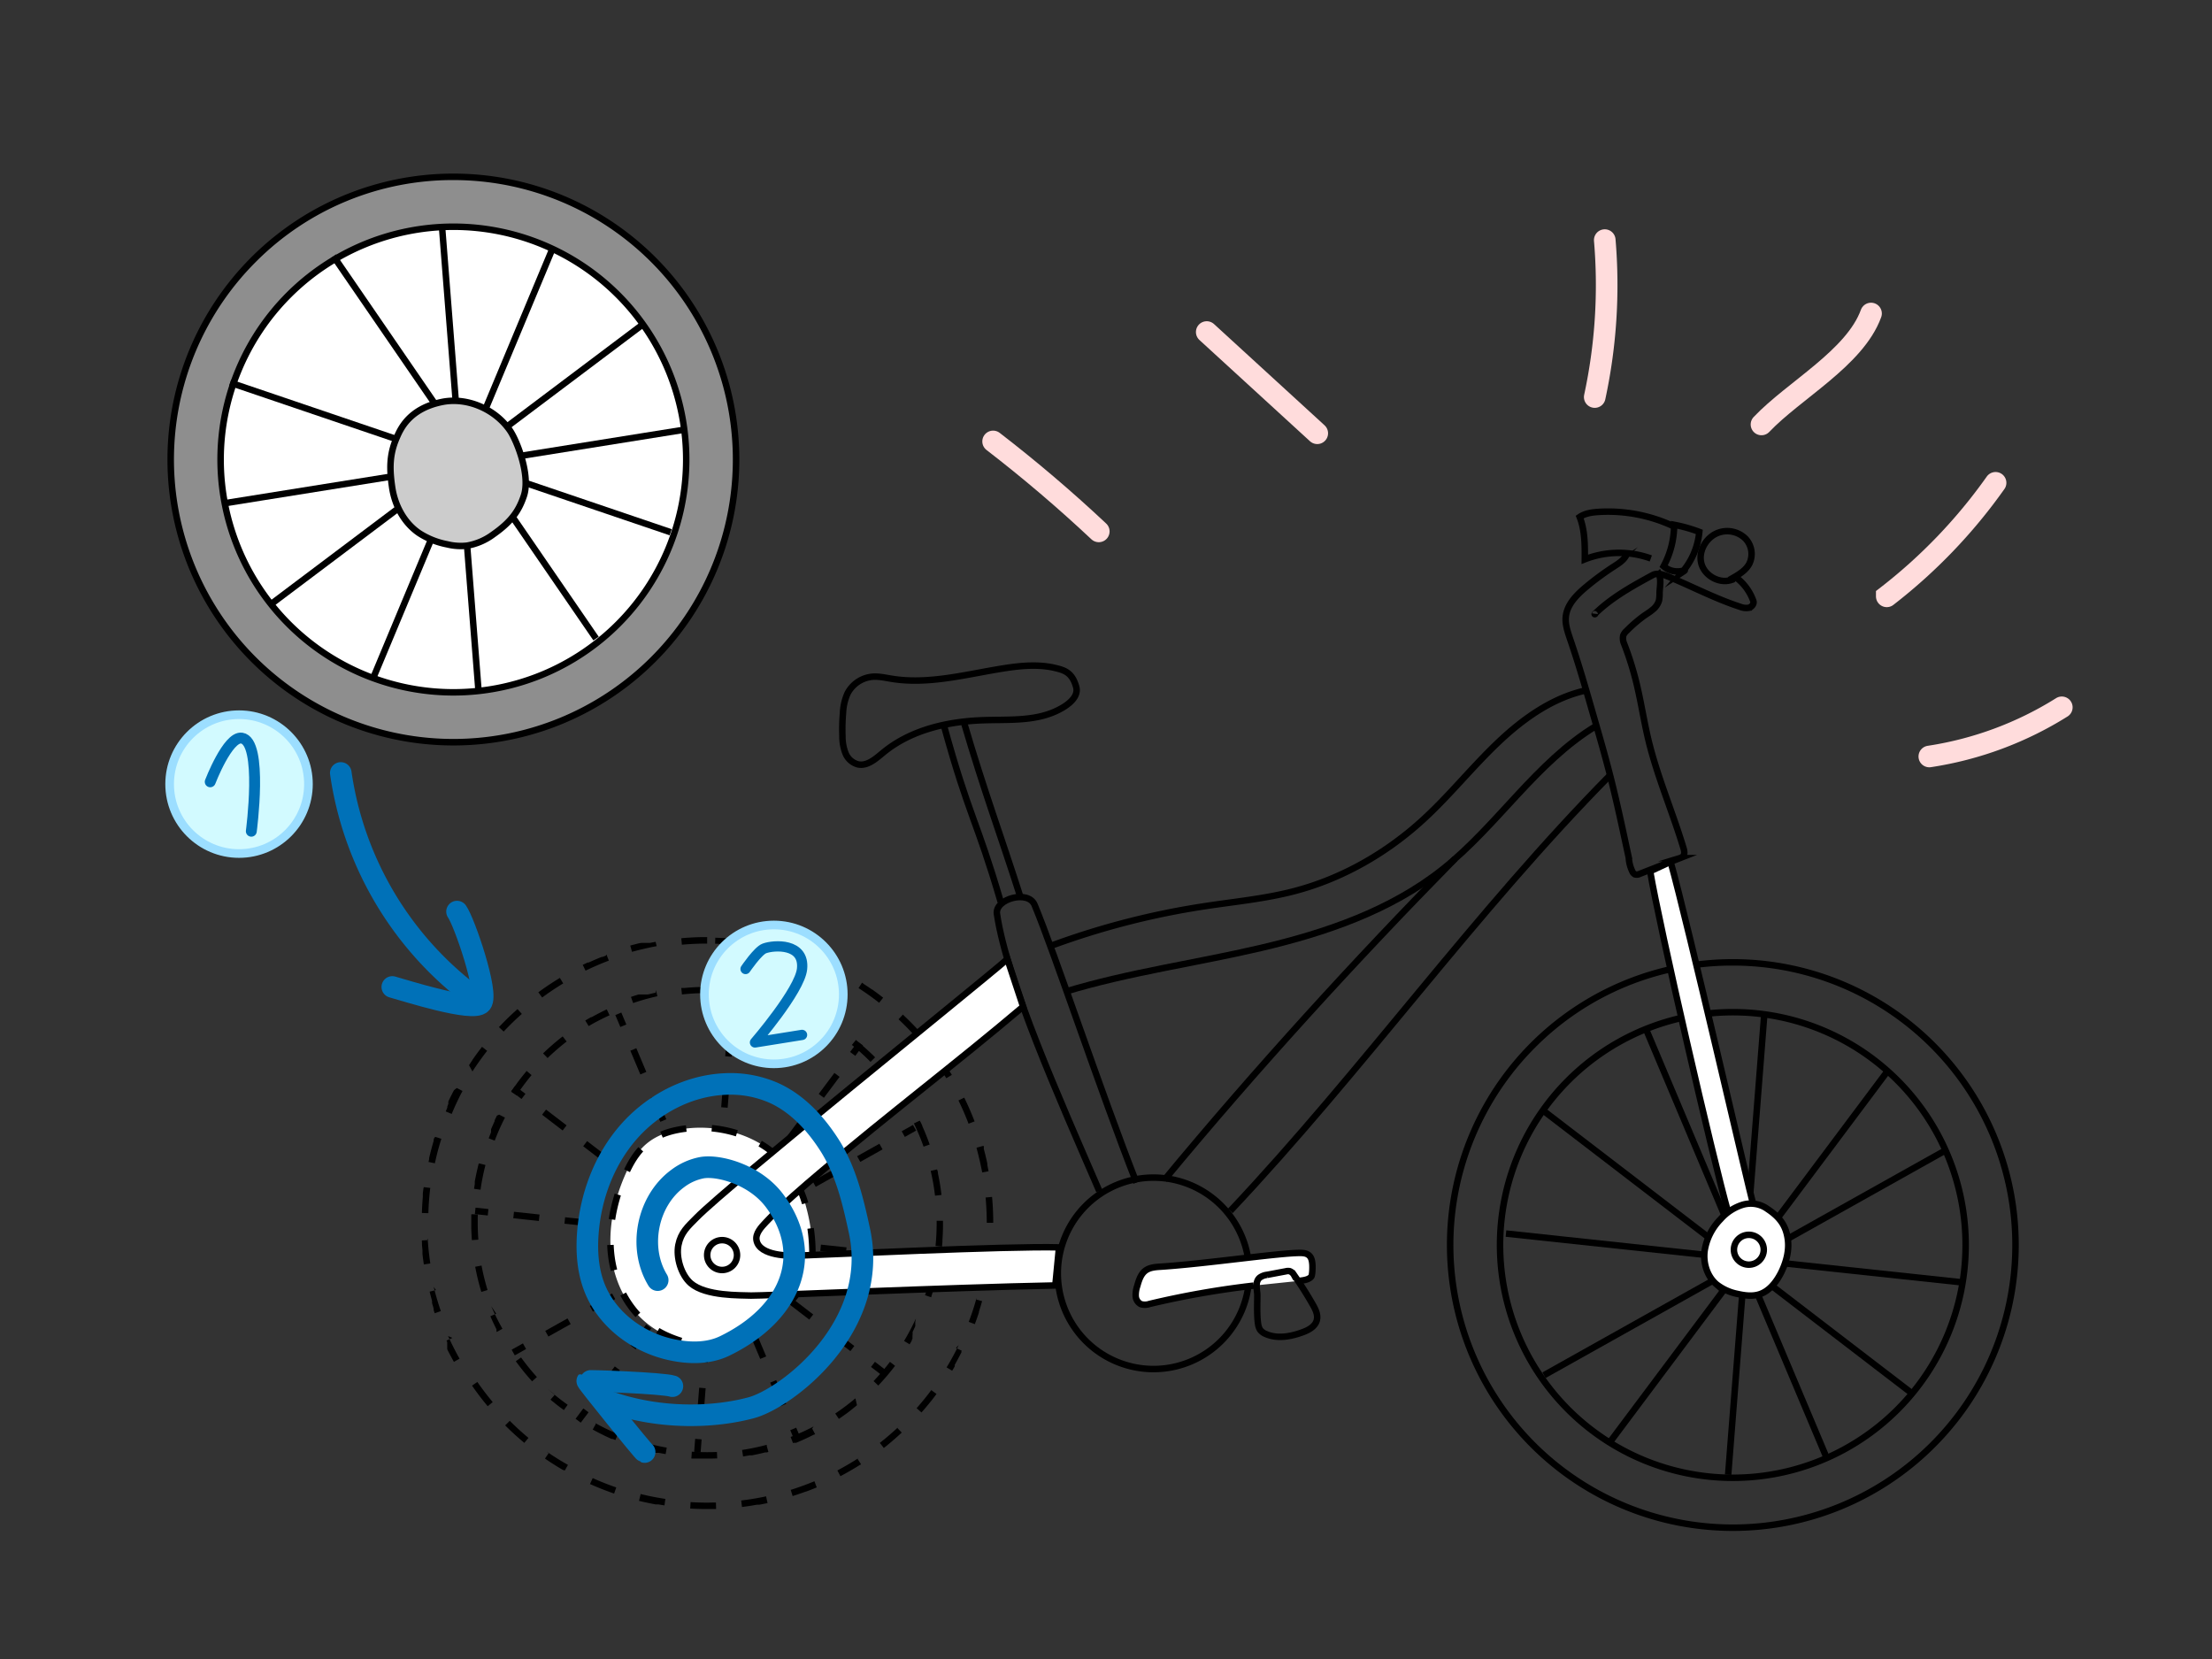 <svg xmlns="http://www.w3.org/2000/svg" viewBox="0 0 1024 768"><rect x="0" y="0" width="1024" height="768" fill="#333333" stroke="none"/><defs><style>.cls-1{fill:#8e8e8e;}.cls-10,.cls-2{fill:#fff;}.cls-11,.cls-13,.cls-14,.cls-16,.cls-17,.cls-3,.cls-4,.cls-5,.cls-6,.cls-7,.cls-8,.cls-9{fill:none;}.cls-10,.cls-11,.cls-12,.cls-3,.cls-4,.cls-5,.cls-6,.cls-7,.cls-8,.cls-9{stroke:#000;stroke-width:3px;}.cls-10,.cls-11,.cls-12,.cls-14,.cls-15,.cls-3,.cls-4,.cls-5,.cls-6,.cls-7,.cls-8,.cls-9{stroke-miterlimit:10;}.cls-4{stroke-dasharray:11.99 11.99;}.cls-5{stroke-dasharray:12.12 12.12;}.cls-6{stroke-dasharray:11.91 11.91;}.cls-7{stroke-dasharray:11.84 11.84;}.cls-8{stroke-dasharray:11.82 11.82;}.cls-9{stroke-dasharray:11.91 11.91;}.cls-11{stroke-dasharray:11.84 11.84;}.cls-12{fill:#ccc;}.cls-13,.cls-16,.cls-17{stroke:#0071b8;stroke-linejoin:round;}.cls-13,.cls-14,.cls-16,.cls-17{stroke-linecap:round;}.cls-13,.cls-14{stroke-width:10px;}.cls-14{stroke:#ffdcdc;}.cls-15{fill:#d2faff;stroke:#9cdeff;stroke-width:4px;}.cls-16{stroke-width:5.04px;}.cls-17{stroke-width:4.75px;}</style></defs><g id="Vectores"><circle class="cls-1" cx="209.9" cy="212.73" r="130.86" transform="translate(-88.94 210.73) rotate(-45)"/><path d="M209.9,83.36a129.36,129.36,0,1,1-91.48,37.89A128.52,128.52,0,0,1,209.9,83.36m0-3A132.37,132.37,0,1,0,342.26,212.73,132.37,132.37,0,0,0,209.9,80.36Z"/><path d="M327.37,456.92h-3.61q-3.47.12-6.87.44h-.21l-.3,0h-1l.32,3a107.58,107.58,0,0,1,11.65-.63v-3Zm-23.81,2.6c-1.13.25-2.25.52-3.37.8H300l-.2.05h-.22l-.16,0h-.24l-.16,0h-.29l-.11,0h-.26l-.11,0H298l-.1,0h-.31l-.09,0h-.34l0,0H296l-.13,0h-.23l-.22.07h0l0,0h-.05c-1.1.34-2.2.69-3.28,1.06l1,2.84a106.06,106.06,0,0,1,11.22-3.15l-.65-2.93Zm-22.66,7.74c-2.27,1.07-4.5,2.22-6.68,3.43h0l-.2.12h0l0,0h0l0,0h-.05l0,0h0l-.12.07h0l0,0h-.09l0,0h0l0,0h0l0,0h0l0,0h-.12l0,0h-.08l-.09.06h0l0,0h0l0,0h0l0,0h0a1,1,0,0,0-.17.1h0l0,0h0l0,0h0l0,0h0c-.79.46-1.58.92-2.36,1.4l1.57,2.56A105.78,105.78,0,0,1,282.18,470l-1.28-2.72Zm-20.42,12.52a109.38,109.38,0,0,0-9.07,7.86l2.09,2.15a108.75,108.75,0,0,1,8.82-7.64l-1.84-2.37Zm-17.22,16.65q-1.38,1.68-2.7,3.39h0l0,0h0l0,0h0l-.11.15h0l0,0h0l0,0v0l0,0h0v0h0l0,0h0l0,0v0h0l0,0v0l0,0h0v0l0,0h0l0,0h0l-.05.07h0l0,0h0l0,0h0l0,0h0l0,0h0q-2,2.63-3.77,5.37l2.5,1.65a107.05,107.05,0,0,1,6.95-9.37l-2.31-1.92Zm-13.19,20c-.34.65-.66,1.3-1,2h0a2,2,0,0,0-.1.21h0v0h0v0h0v0h0v0h0l0,.08h0l0,0v0l0,0v.18h0l0,.1h0v0h0l0,0h0l0,0h0l0,0h0v0h0l-.06.15h0v0h0l0,0h0l0,0h0l0,0h0c0,.08-.07.15-.1.23h0l0,0h0l0,0h0c-.45,1-.89,2-1.32,3h0l0,0h0a2.29,2.29,0,0,1-.1.23h0v0h0l0,0h0l0,0h0v0h0l-.07.14h0v0h0v0h0v.07h0v0h0v0h0l0,.06h0V524l0,0v.05h0l0,0h0v.12h0l0,0h0v0h0v0h0l-.05.13h0l0,0h0v0h0v0h0l0,0h0q-.54,1.32-1.05,2.67l2.8,1.06a106.72,106.72,0,0,1,4.74-10.66l-2.67-1.36Zm-8.51,22.39q-1,4-1.77,8.13h0v0h0v0h0a1.85,1.85,0,0,0,0,.23h0v0h0v0h0v.08h0v.08h0v.34h0V548h0v0h0l0,.15h0v0h0v0h0v0h0v0h0v0h0c-.12.73-.23,1.45-.34,2.18l3,.42a105.72,105.72,0,0,1,2.29-11.44l-2.91-.74Zm-3.39,23.71v.08h0v.53h0v.1h0v.05h0v.1h0v0h0v0h0v.1h0v.05h0v.1h0v0h0V564h0v0h0v.11h0v.1h0v0h0v.1h0v.06h0v0h0v.11h0v.05h0v.1h0v.06h0v0h0v0h0V565h0v.05h0v.11h0v.11h0v0h0v.06h0v0h0v.22h0v0h0v.06h0V566h0v.1h0v0h0v.09h0v.08h0v0h0v0h0v0h0v0h0v0h0v0h0v0h0v0h0V567h0v0h0v0h0v0h0v0h0v0h0v0h0v0h0v.63h0v.25h0v.12h0v.09h0v0h0v.09h0v0h0v.09h0v.12h0v.13h0c.05,1.87.14,3.73.28,5.58l3-.23c-.2-2.68-.3-5.4-.3-8.11,0-1.18,0-2.38.06-3.56l-3-.09Zm4.75,23.33-2.94.55a107,107,0,0,0,2.85,11.65l2.87-.87a107.58,107.58,0,0,1-2.78-11.33Zm6.79,22.28L227,609.33q1.17,2.7,2.47,5.32h0l0,0h0l.12.24h0l0,0h0v0h0l.1.21h0l0,0h0l0,0h0l0,0h0l0,0h0l.07.12h0l0,0h0l0,0h0l0,0h0l0,0h0l.07.12h0l0,0h0l0,0h0l0,0h0l0,0h0l0,0h0l0,.08h0l0,0h0l0,0v0l0,0h0l0,0v.05h0v0h0l0,.08h0l0,0h0l0,0h0v0h0v0h0v0h0l0,0h0l0,0h0l0,0h0v0h0v0h0v0h0v0h0l0,0h0l0,.08h0v0h0v0h0l0,0h0l0,0h0l0,0h0v0h0l0,0h0l0,0h0v.07h0v0h0v0h0v0h0l0,.08h0v0h0v0h0l0,0h0l0,0h0l0,0h0v0h0l0,.08h0v0h0v0h0v0h0v0h0l0,0h0l0,.08h0l0,0h0l0,0h0l0,0v.09h0l0,0h0l0,.05h0l0,0h0l0,0v0l0,0v.08h0v0h0l0,.08h0l0,0h0l0,0h0l0,0h0l0,0h0v0h0l0,0h0l0,.08h0l0,0h0l0,0h0l0,0h0v0h0l0,0h0l.07.12h0l0,0h0l0,0h0v0h0l0,0h0l.09.16h0l0,0h0l0,0h0l0,0h0l0,0h0l2.61-1.48a106.73,106.73,0,0,1-5.19-10.44Zm11.5,20.26-2.43,1.75a109.33,109.33,0,0,0,7.55,9.32l2.22-2a108,108,0,0,1-7.34-9.06Zm15.63,17.27-2,2.25.89.78h0l.16.13h0l0,0h0l0,0h0l0,0h0l0,0h0l0,0h0l.05,0h0l0,0h0l0,0h0l0,0h0l0,0h0v0h0l0,0h0l0,0h0l0,0h0l0,0h0l0,0h0l0,0h0l.07.06h0l0,0h0l0,0h0l0,0h0l0,0h0l0,0h0l.1.09h0l0,0h0l0,0h0l0,0h0l0,0h0l.1.09h0l0,0h0l0,0h0l0,0h0l.15.11h0l0,0h0l0,0h0l.21.17h0l0,0h0l.25.2h0l.18.15h0l0,0h0l0,0h0l0,0h0l.15.12h0l0,0h0l0,0h0l0,0h0l0,0h0l.11.09h0l0,0h0l0,0h0l0,0h0l0,0h0l.11.09h0l0,0h0l0,0h0l0,0h0l0,0h0l.08.06h0l0,0h0l0,0h0l0,0h0l0,0h0l0,0h0l0,0h0l0,0h0l0,0h0l0,0h0l0,0h0v0h0l0,0h0l0,0h0l0,0h0l0,0h0v0h0l0,0,0,0,0,0h0l0,0h0l0,0h0l0,0h0l0,0h0l0,0h0l.09.07h0l0,0h0l0,0h0l0,0h0l.12.1h0l0,0h0l0,0h0l0,0h0l.19.15h0l0,0h0l0,0h0c1,.79,2.05,1.55,3.1,2.3h0l0,0h0l0,0h0l0,0h0l.1.07h0l0,0h0l0,0h0l1.74-2.45a104.69,104.69,0,0,1-9.14-7.26Zm19,13.48-1.46,2.62q4.08,2.26,8.37,4.19h0l0,0h0l0,0h0l.21.09h.09l0,0h0l0,0h0l.12.06h.18l0,0h0l0,0h.24l.18.08h0l0,0h.05l1.06.45,1.16-2.77a107.86,107.86,0,0,1-10.49-5.09Zm21.48,9-.85,2.87h0l0,0h0l.17.05h.18l.31.09h0c1.67.48,3.35.92,5.06,1.32h.14l.31.08h.14l.23,0h.28l.09,0h1.16l.16,0H305l.25.06h.13c.91.19,1.83.36,2.76.53l.52-3a104.45,104.45,0,0,1-11.35-2.66Zm22.93,4.07-.2,3,.65,0h7.46q1.53,0,3-.06h.29l.57,0-.13-3c-1.51.06-3,.09-4.56.09-2.36,0-4.76-.08-7.11-.23Zm34.7-3.38a105.22,105.22,0,0,1-11.42,2.39l.46,3c1-.16,2-.33,3-.51h.71l.16,0h.25c2-.39,4.05-.84,6.05-1.34h.26l.09,0h.34l.86-.22-.78-2.9Zm21.69-8.48A105.62,105.62,0,0,1,366,665.2l1.09,2.79.11,0h.09l0,0h0l.15-.06h.24l.1,0h.5l0,0h0l0,0h0l.09,0h.05l0,0h.1l.17-.07h0l0,0h0c2.79-1.15,5.53-2.42,8.2-3.79h0l0,0h0l0,0h0l0,0h0l.08,0h0l0,0h0l0,0h0l0,0h.14l.06,0h0l0,0h0l0,0h0l0,0h0l0,0h0l.19-.1-1.39-2.66Zm19.32-13a109.62,109.62,0,0,1-9.3,7l1.67,2.48c1.2-.8,2.39-1.64,3.55-2.49h0l.23-.17h0l0,0h0a1.33,1.33,0,0,0,.19-.14h0l0,0h0l0,0h0l0,0h0l0,0h0l.13-.09h0l0,0h0l0,0h0l0,0h0l0,0h0l.12-.09h0l0,0h0l0,0h0l0,0h0l0,0h0l.13-.1h0l0,0h0l0,0h0l0,0h0l0,0h0l.13-.1h0l0,0h0l0,0h0l0,0h0l.16-.13h0l0,0h0l0,0h0l0,0h0l0,0h0l.13-.1h0l0,0h0l0,0h0l0,0h0l0,0h0l.13-.1h0l0,0h0l0,0h0l0,0h0l0,0h0l.16-.12h0l0,0h0l.26-.2h0l0,0h0l0,0h0c1-.82,2.06-1.66,3.07-2.51L396,647.35Zm16-16.9a104.86,104.86,0,0,1-7.55,8.89l2.17,2.06a110.78,110.78,0,0,0,7.77-9.13L412,630.45Zm12-20a105.56,105.56,0,0,1-5.44,10.31l2.57,1.55c.26-.43.51-.86.76-1.29h0l.12-.2h0l0,0h0l0,0h0l0,0h0l.09-.15h0l0,0h0v0h0l0,0h0l0,0h0v0h0l0,0h0v0h0v0l0,0v-.14h0l0,0v0l0,0v-.08h0v0h0v0h0v0h0l.05-.09h0v0h0v0h0v-.08l0,0h0l.06-.1h0v0h0v0h0v0h0l0,0h0l0,0h0l.08-.13h0v0h0v0h0v0h0l0,0h0l0,0v0l.07-.13h0v0h0v0h0v0h0l0,0h0l0,0h0l.05-.1h0v0h0v0h0v-.1h0l.05-.09h0l0,0h0v0h0V618h0v0h0l.06-.1h0l0,0h0l0,0v0l0,0v0l0,0v0h0l0-.08v-.24h0l0,0h0v-.14l0,0v0l0,0V617l0,0v-.26l0,0h0l0,0h0v0h0v0h0v0h0v-.07h0l0-.08h0l0,0h0v0h0v0h0l0,0h0l0,0h0l.06-.12h0l0,0h0l0,0h0l0,0h0l0,0h0l0,0h0l.06-.13h0l0,0h0l0,0h0l0,0h0l0,0h0l.1-.21h0l0,0h0l0,0h0l.1-.21h0l0,0h0v0h0l.12-.25h0l0,0h0l.13-.25h0l0-.08h0l.12-.26h0c.1-.19.19-.39.29-.59h0l0,0h0l0,0h0l.1-.21h0l0,0h0l0,0h0l0,0h0l.08-.17h0l0,0h0l0,0h0l0,0h0l0,0h0l.06-.13h0l0,0h0l0,0h0l0,0h0l0,0h0l0,0h0l0-.09h0l0,0h0v0h0V612h0l0-.05h0v0h0l0,0h0v0h0v0h0v0L424,610.48Zm7.32-22.11a104.57,104.57,0,0,1-3.05,11.26l2.85.94c0-.07.05-.15.08-.22h0v0h0v0h0v0h0v0h0v-.11l0,0h0v0h0v-.08h0v0h0v0h0v0h0q1.59-4.95,2.72-10.09h0v0h0v0h0l.06-.25h0v0h0v0h0v0h0v0h0v0h0l0-.13-2.94-.62Zm5.32-23.21-3,0v1c0,3.56-.17,7.15-.52,10.66l3,.3c.08-.76.14-1.52.2-2.28h0v-.13h0v0h0v-.08h0v0h0v0h0v0h0v0h0v0h0v0h0v0h0v0h0v0h0v0h0v0h0v0h0V574h0c.14-2,.22-4,.26-5.94h0v0h0v0h0v0h0v0h0v0h0v-.08h0v0h0v0h0v0h0v-.08h0v0h0v-.08h0V567h0v-.12h0v-.79h0V566h0v-.48h0v0h0v-.05h0v-.25Zm-2.83-23.79-2.92.68a106.17,106.17,0,0,1,2,11.49l3-.35q-.58-4.89-1.58-9.64h0c0-.1-.05-.21-.07-.31h0v0h0v0h0v0h0v0h0v0h0v0h0l0-.09h0v-.08h0v-.23h0v0h0l0-.11h0v0h0v0h0v0h0v0h0v0h0v0h0l-.18-.76Zm-8-22.59-2.7,1.31a105.2,105.2,0,0,1,4.48,10.76l2.83-1c-1-2.81-2.09-5.57-3.3-8.26h0l0,0h0v0h0a2.14,2.14,0,0,1-.1-.22h0v0h0l0,0h0v0h0v0h0v0h0l0-.07h0v0h0v0h0v-.09h0v0h0v0h0l0,0h0l0-.05h0v0h0v0h0l0,0h0l0,0h0l0,0h0l-.1-.21h0l0,0h0c-.22-.48-.45-1-.68-1.44Zm-12.7-20.3-2.36,1.86a104.88,104.88,0,0,1,6.72,9.53l2.55-1.59c-1-1.59-2-3.16-3.11-4.69h0l0,0h0l0,0h0l-.1-.15h0l0,0h0l0,0h0l0,0h0l0,0h0l-.08-.11h0l0,0h0l0,0h0l0,0h0l0,0h0l-.08-.12h0l0,0h0l0,0h0l0,0v0l0,0h0l0,0h0l0-.07h0l0,0h0v0l0,0h0l0,0h0l0,0h0l0,0h0l0,0h0l0,0v0l0,0h0v0h0l0,0v0l0,0h0l0,0h0l0,0v0h0l0,0v0l0,0v0h0l0,0h0l0,0h0l0,0h0l0,0v-.06h0v0l0,0v0h0l0,0,0,0v0l0,0h0l0,0v-.06l0,0h0l0,0v0l0,0v0l0,0h0v0l0,0v0h0v0h0l0,0h0l0,0v0l0,0h0l0,0v0l0,0v0h0l0,0v0l0,0h0l0,0h0l0,0v0l0,0h0v0l0,0v0h0v0l0,0v0l0,0v0l0,0h0v0l0,0v0h0v0l0,0h0l0,0h0l0,0v0l0,0h0v0l0,0v0h0l0,0v0l0,0h0l0,0h0l0,0v0l0,0h0v0l0,0v0h0l0,0h0l0,0h0l0,0h0l0,0v0l0,0h0v0l0,0v0h0l0,0h0l0,0h0l0,0h0l0,0v0l0,0h0l0,0v0h0l0,0h0l0,0h0l0,0h0l0,0h0l0,0h0l0,0h0l0,0h0l0,0h0l0,0h0l-.05-.07h0l0,0h0l0,0h0l0,0h0l0,0h0l-.12-.14h0l0,0h0l0,0Zm-16.82-17.06-1.89,2.33a105,105,0,0,1,8.63,7.85l2.13-2.11-1.14-1.15h0l0,0h0l0,0h0l-.14-.13h0l0,0h0l0,0h0l0,0h0v0l0,0h0l0,0h0l0,0h0l0,0h0l0,0h0l0,0h0l0,0h0l-.14-.12h0l0,0h0l0,0h0q-1.74-1.68-3.55-3.28h0l0,0h0l0,0h0l-.1-.09h0l0,0h0l0,0h0l0,0h0l0,0h0l0,0h0l-.07-.06h0l0,0h0l0,0h0v0h0l0,0h0l0,0h0l0,0h0l0,0h0l0,0h0l0,0h0l0,0h0l0,0h0q-1.29-1.11-2.61-2.19Zm-20.11-13-1.34,2.69A106.5,106.5,0,0,1,385,476.88l1.63-2.52h0l0,0h0l0,0h0l0,0h0l0,0h0l0,0h-.05l0,0h-.05l0,0h-.05l0,0h0l0,0h-.07l0,0H386l0,0h0l-.09-.06h-.08l0,0h-.08l-.09-.06h0l0,0h0l0,0h0l0,0h0l0,0h0l-.14-.09h0l0,0h0l0,0h0l0,0h0l0,0h0l-.17-.1h0l0,0h0l0,0h0l-.24-.15h0l0,0h0l-.27-.17h0l-.29-.17h0q-3.81-2.33-7.81-4.33Zm-22.47-8.29L353,463a105.38,105.38,0,0,1,11.14,3.43l1-2.81c-1.18-.44-2.38-.86-3.58-1.26h0l-.27-.09h-.17l-.19-.07h-.2l-.16-.05h-.25l-.14-.05H360l-.09,0h-.3l-.1,0h-.27l-.09,0h-.31l-.06,0h-.35l0,0h-1.1l-.09,0h-.27l-.13,0h-.23l-.27-.08h-.05c-.82-.22-1.64-.44-2.46-.64ZM330,457l-.07,3a104.94,104.94,0,0,1,11.63.91l.4-3q-5.33-.7-10.78-.9H330Z"/><path d="M327.37,433.82h-2.72c-3.12.06-6.2.23-9.26.51l.27,3c3.87-.34,7.81-.52,11.71-.52v-3ZM303.5,436c-.73.13-1.47.27-2.19.42h0l-.1,0h0l-.35.07h-.25l-.2,0H300l-.15,0h-.4l-.1,0h-1.48l-.11,0h-.39l-.16,0h-.33l-.27.06h-.14l-.36.08h0l-.09,0h0c-1.43.34-2.84.71-4.25,1.1l.8,2.89c3.75-1,7.6-1.92,11.43-2.62L303.5,436Zm-23.09,6.42-1.48.57h0l0,0h0l0,0h0l0,0h0l-.09,0h-.22l0,0h0l0,0h-.09c-2.05.82-4.08,1.69-6.07,2.61h0l0,0h-.26l0,0h0l-.09,0h0l-.08,0h0l0,0h0l-.05,0h0l-2.22,1.06,1.32,2.69c3.5-1.7,7.12-3.27,10.76-4.65l-1.07-2.81ZM258.87,452.9q-4.12,2.5-8.06,5.3h0l0,0h0l0,0h0l0,0h0l0,0h0l0,0h0l0,0h0l0,0h0c-.54.38-1.07.77-1.6,1.16l1.78,2.41c3.13-2.31,6.41-4.5,9.74-6.52l-1.56-2.57Zm-19.29,14.23c-3,2.65-5.87,5.44-8.61,8.35l2.19,2.06c2.67-2.84,5.5-5.59,8.41-8.17l-2-2.24Zm-16.43,17.45-.08.11h0l0,0h0l0,0h0l0,0h0l0,0h0l0,0h0v0l0,0v0l0,0v0l0,0v0l0,0h0l0,0h0q-2.16,2.79-4.18,5.69h0l0,0h0l0,0h0l-.17.25h0l0,0h0l0,0h0l0,0h0l0,0h0l0,0h0l0,0h0l0,0h0v.05l0,0v0h0l0,0h0l0,0h0v0h0v0h0l-.09.15h0l0,0h0l0,0h0l0,0h0l0,0h0l0,0h0l0,0h0l0,0h0c-.51.75-1,1.51-1.5,2.27L218.7,496c2.12-3.26,4.41-6.47,6.81-9.54l-2.36-1.85Zm-13,20.12q-1.29,2.43-2.47,4.94h0l0,0h0l0,0h0l0,0h0c0,.09-.09.19-.13.29h0v0h0v0h0v0h0v.08h0v.12h0v.12l0,0v0l0,0v.06h0l0,0v0l0,0h0l0,0v0l0,0h0l0,0v0l0,0h0V511h0v0h0v0h0l0,0h0l-.12.28h0l0,0h0l0,0h0v0h0l0,0h0v0h0v0h0c0,.13-.11.25-.16.37h0l0,.09h0l0,.05h0l0,0h0l0,0h0c-.07.14-.13.27-.19.41h0l0,0h0l0,0h0l0,0h0l0,0h0l0,0h0l0,0h0l0,0h0l0,.05h0l0,.09h0l0,0h0l0,0v.05h0v.08h0v.16l0,0h0v.08h0l-.12.29h0l0,0h0l0,.05h0c-.21.49-.42,1-.62,1.47l2.77,1.15c1.49-3.6,3.16-7.17,5-10.62l-2.65-1.39ZM201,526.84c-.09.28-.18.56-.26.84h0v.08h0v.31h0v0h0v.08h0v0h0v0h0v0h0l0,0h0v.05h0c-.77,2.61-1.47,5.24-2.08,7.91h0v.05h0v0h0v0h0v.05h0v0h0v.05h0l0,.1h0v.26h0v0h0v0c-.09.42-.19.85-.28,1.28l2.94.62c.81-3.81,1.81-7.62,3-11.34l-2.86-.89Zm-5,23.44q-.15,1.19-.27,2.37h0v0h0v0h0v0h0v0h0v0h0a.41.41,0,0,0,0,.11h0v.25h0v0h0v.44l0,.11h0v0h0v0h0v0h0v0h0v0h0a1.79,1.79,0,0,1,0,.23h0v0h0v0h0v0h0l0,.32h0q-.31,3.67-.42,7.41l3,.09c.11-3.9.4-7.84.87-11.69l-3-.36Zm2.29,23.78-3,.18c0,.27,0,.54.05.81h0v0h0v0h0v.1h0v0h0v.1h0v.32h0v0h0a.57.57,0,0,1,0,.13h0v0h0v0h0v0h0v0h0l0,.37h0c.06.88.14,1.75.23,2.62h0c0,.13,0,.27,0,.41h0v0h0v0h0v0h0l0,.27h0v.73h0v.1h0v.05h0v0h0v0h0v0h0v.05h0l0,.26h0v0h0c.19,1.61.4,3.2.64,4.79l3-.45c-.59-3.84-1-7.76-1.23-11.66Zm3.51,23.16-2.92.72c.36,1.43.73,2.85,1.13,4.27h0v0h0v.08h0v0h0v0h0v0h0v0h0v0h0l0,.07h0V603h0v0h0v0h0s0,.09,0,.14h0l0,0h0v0h0v0h0v.08h0l0,0h0v0h0l.09.29h0v.05h0l0,0h0v0h0l0,0h0c0,.16.09.32.14.48h0l.33,1.07h0l0,.05h0v0h0l.12.39h0l0,.09h0v0h0v.05h0v0h0l0,0h0c0,.08,0,.16.07.24h0l0,.05h0v0h0v0h0v0h0v0l0,0h0v0h0l0,0h0v0h0l0,0h0v.09h0v.29h0v0h0a1.09,1.09,0,0,0,0,.17h0l0,0h0v0h0l0,0h0v0h0l0,0h0v0h0l.48,1.41,2.84-1c-1.28-3.68-2.39-7.46-3.32-11.24Zm7.65,22.13-2.74,1.24.24.52h0l0,0h0l0,0h0v0h0v0h0v0h0v0h0l0,0h0l0,0h0a1.42,1.42,0,0,1,.08.18h0l0,.05h0v0h0v0h0v0h0l0,0v0l0,0h0l0,0v0l0,0h0v.17h0l0,.09h0l0,0v.24l0,0v0l0,0v0l0,0h0v.08h0v.09l0,0V623h0v.08h0v.08h0l0,0v.33h0l0,.07h0v0l0,0v0l0,0V624l0,0v.2l0,0v.11l0,0v.22h0l0,0v0l0,0h0v0h0v0h0l.06.13h0l0,0h0l0,0h0l0,0v.05h0v0h0l0,0v0l0,0h0l0,0h0v0h0l0,0h0l.16.31h0l0,.05h0l0,0h0l0,0h0l0,0h0l0,0h0l.27.53h0c.84,1.64,1.71,3.25,2.61,4.85l2.61-1.48c-1.92-3.39-3.7-6.91-5.3-10.46Zm11.53,20.39-2.46,1.71c2.28,3.29,4.7,6.48,7.26,9.54l2.31-1.92c-2.5-3-4.89-6.13-7.11-9.33Zm15,18-2.12,2.12q4.24,4.24,8.86,8.09l1.92-2.31c-3-2.49-5.9-5.15-8.66-7.9Zm18,15-1.7,2.47.74.51h0l0,0h0l0,0h0l0,0h0l0,0h0l0,0h0l0,0h0l0,0h0l0,0h0q3.72,2.52,7.62,4.78h0l0,0h0l0,0h0l0,0h.05l0,0h0l0,0h.05l0,0h0l0,0h0l.14.08h0l0,0h.08l0,0h.06l0,0h.06l0,0h0l0,0h.06l0,0h0l0,0h0l0,0h0l.31.18h0l0,0h0l0,0,1.47-2.62c-3.39-1.91-6.73-4-9.94-6.22Zm20.4,11.51L273.13,687q5.46,2.44,11.16,4.42l1-2.84c-3.68-1.27-7.35-2.72-10.9-4.32Zm22.15,7.62-.72,2.92q3.63.88,7.32,1.57h0l.46.08h.19l.26,0h.33l.1,0h.36c.92.16,1.83.31,2.76.45l.44-3c-3.85-.58-7.72-1.34-11.5-2.27Zm23.16,3.48-.17,3c1.76.1,3.52.17,5.31.2h3.41l2.37,0h.9l-.09-3c-1.33,0-2.69.06-4,.06-2.56,0-5.15-.08-7.7-.23Zm35-2.65c-3.8.81-7.69,1.46-11.57,1.93l.37,3q3.29-.39,6.53-1h.1l.26-.05h.77l.32,0h0c1.29-.23,2.57-.49,3.85-.76l-.63-2.93Zm22.35-7c-3.59,1.5-7.3,2.85-11,4l.9,2.86c1.76-.55,3.51-1.14,5.23-1.76h0l.56-.2h0l0,0h0l.05,0h0l.47-.17h0l0,0h0l.05,0h0l.05,0h0q2.4-.89,4.75-1.87L377,685.68Zm20.72-10.92c-3.27,2.12-6.67,4.12-10.11,5.93l1.4,2.66q4.61-2.43,9-5.2h0l0,0h0l0,0h0l0,0h0l0,0h0l0,0h0l0,0h0l0,0h0l0,0h0l0,0h0l0,0h0l0,0h0l0,0h0l0,0h.05l0,0h0l0,0h.05l0,0h0l0,0h0l0,0h0l0,0h0l.47-.3-1.64-2.52Zm18.42-14.48c-2.83,2.68-5.82,5.25-8.88,7.66l1.85,2.36c.64-.51,1.27-1,1.9-1.53h0l0,0h0l0,0h0l0,0h0l0,0h0l0,0,0,0h0l0,0h0l0,0h0l0,0h0l0,0h0l0,0h0q2.68-2.21,5.25-4.55h0l0,0h0l0,0h0l0,0h0l0,0v0l0,0h0l0,0,0,0h0l0,0h0l0,0h0l0,0h0l0,0h0l0,0h0l1.13-1.06-2.06-2.18Zm15.52-17.55c-2.31,3.14-4.78,6.21-7.37,9.13l2.25,2q2.11-2.39,4.11-4.88h0l.38-.47h0l0,0h0l0,0h0l0,0v0l0,0v0l0,0h0l0,0h0l0,0v0l0,0v0l0,0v0l0,0,0,0h0l0,0h0l.12-.15h0l0,0h0l0,0h0l0,0h0l0,0h0l0,0h0l0,0h0l0,0h0l0,0h0c.8-1,1.57-2,2.34-3.08l-2.42-1.78Zm12.11-20.05c-1.7,3.5-3.58,7-5.6,10.3l2.57,1.55c.38-.62.75-1.25,1.12-1.89h0l0,0h0l0,0h0l0,0h0l0,0h0l0,0h0l0,0h0l0,0h0l0,0h0l0,0h0l.09-.15h0l0,0h0V632l0,0v-.08l0,0v-.11l0,0v0h0l0,0h0l0,0h0l0,0h0l.07-.13h0l0,0h0l0,0h0l0,0h0l0,0h0l0,0h0l0,0h0l0,0h0l0,0h0l0,0h0l0,0h0q1.56-2.78,3-5.61h0l0,0h0l0,0h0l0,0h0l0,0h0l0,0h0l0,0h0l0,0h0l0,0h0l0,0h0l0-.09h0l0,0h0l0,0v-.22l0,0v-.14h0v0h0c.05-.11.1-.22.16-.33h0l0,0h0l0,0h0l-2.7-1.32Zm8.28-21.9c-1,3.75-2.26,7.5-3.64,11.14l2.81,1.06q1-2.62,1.87-5.29h0v0h0l0,0h0v0h0l0,0h0v0h0l0,0h0l.05-.17h0v0h0v-.08h0v-.25h0l0,0h0l.05-.14h0v0h0l0,0h0v0h0l0,0h0v0h0l0,0h0v0h0q.75-2.36,1.41-4.74l-2.89-.8Zm4.17-23c-.34,3.88-.87,7.79-1.56,11.62l2.95.53h0v0h0v-.08h0v0h0v-.08h0l0-.08h0v-.41h0l0-.1h0v-.19h0v0h0c0-.09,0-.17.05-.26h0v-.1h0c0-.14.05-.27.07-.41h0c.21-1.23.39-2.46.56-3.7h0l.06-.41h0v0h0v-.05h0v0h0v-.05h0l0-.2h0v0h0v0h0v0h0v0h0v0h0v-.05h0v-.06h0v-.83h0l0-.13h0v0h0v0h0v-.13h0v0h0a2.36,2.36,0,0,1,0-.28h0v0h0v0h0c.13-1.15.25-2.31.35-3.47l-3-.26Zm3-23.71-3,.27c.35,3.87.53,7.81.54,11.72h3q0-6.06-.55-12Zm-4.33-23.57-2.89.81c1,3.74,1.94,7.59,2.64,11.42l2.95-.54c-.18-1-.36-1.92-.56-2.87h0v0h0v-.13h0v0h0v-.18h0v-.28h0v0h0l-.07-.3h0v-.05h0v0h0v-.05h0q-.67-3.12-1.49-6.18h0l0,0h0v-.05h0v0h0a2.17,2.17,0,0,1-.07-.24h0v0h0v0h0v0h0v0h0v-.13h0l0,0h0V531h0v0h0v-.25h0v-.08h0c0-.06,0-.11-.05-.16Zm-8.54-22.4-2.69,1.32c1.71,3.5,3.28,7.12,4.67,10.76l2.8-1.07v0a2.49,2.49,0,0,1-.11-.29h0v0h0q-2.1-5.44-4.65-10.65Zm-12.44-20.48-2.42,1.79c2.32,3.13,4.52,6.4,6.54,9.73l2.56-1.56c-2.08-3.42-4.31-6.75-6.68-10ZM418,469.66l-2.05,2.19c2.83,2.66,5.59,5.49,8.17,8.4l2.25-2,0,0h0l0,0h0l0,0v0l0,0,0,0h0l0,0,0,0v0h0l0,0h0l0,0h0l0,0h0l0,0h0l0,0h0q-3.82-4.26-8-8.18ZM399.07,454.9l-1.63,2.52c3.27,2.11,6.48,4.4,9.55,6.8l1.85-2.37q-2.46-1.92-5-3.74h0l0,0h0l0,0h0l0,0h0l0,0h0l0,0h-.05l0,0h0l0,0h0l0,0h0l0,0h0l0,0,0,0,0,0h0l0,0h0l0,0h0l0,0h0l0,0h0l0,0h-.05l0,0h0l0,0h0l0,0h0l0,0h0l0,0h0l0,0h0l0,0h0l-.41-.28h0c-1.09-.75-2.19-1.48-3.3-2.2Zm-21.23-11.12-1.15,2.77c3.6,1.49,7.17,3.16,10.62,5l1.39-2.65c-.89-.47-1.8-.93-2.7-1.38h0l-.05,0h0l0,0h0l0,0h0l-.42-.2h0l0,0h0l0,0h-.18l0,0h0l-.25-.12h0l0,0h0l0,0h0l0,0h0l0,0h0l0,0h0l0,0h0l0,0h0l0,0h0l0,0h0l-.2-.1h0l0,0h0l0,0h0l0,0h0l0,0h-.27l-.2-.09h0l0,0h0l0,0h0l0,0h0l0,0h0l0,0h-.14l0,0h0l-.34-.16h0l0,0h0l0,0h0l0,0h0l0,0h0l0,0h0l0,0h0q-2.39-1.1-4.82-2.1Zm-22.9-7.08-.62,2.93c3.81.81,7.63,1.8,11.34,2.95l.89-2.87c-1.63-.5-3.28-1-4.94-1.42h-.23l-.17-.05h-.41l-.14,0h-.31q-2.69-.69-5.41-1.26Zm-23.8-2.83-.09,3c3.91.11,7.84.4,11.7.85l.35-3c-.7-.09-1.41-.17-2.12-.24h-.65l-.15,0H340l-.31,0h0l-2.09-.17h-.11l-.26,0h-1.44c-1.53-.09-3.07-.16-4.61-.21Z"/><circle class="cls-2" cx="209.9" cy="212.73" r="107.77" transform="translate(-88.94 210.73) rotate(-45)"/><path d="M209.9,106.46A106.27,106.27,0,1,1,103.63,212.73,106.38,106.38,0,0,1,209.9,106.46m0-3A109.27,109.27,0,1,0,319.16,212.73,109.27,109.27,0,0,0,209.9,103.46Z"/><path d="M802.18,470.07A106.27,106.27,0,1,1,695.91,576.34,106.39,106.39,0,0,1,802.18,470.07m0-3A109.27,109.27,0,1,0,911.45,576.34,109.27,109.27,0,0,0,802.18,467.07Z"/><path d="M802.18,447a129.36,129.36,0,1,1-91.47,37.89A128.48,128.48,0,0,1,802.18,447m0-3A132.36,132.36,0,1,0,934.54,576.34,132.36,132.36,0,0,0,802.18,444Z"/><path d="M534,546.65a42.81,42.81,0,1,1-42.81,42.81A42.85,42.85,0,0,1,534,546.65m0-3a45.81,45.81,0,1,0,45.8,45.81A45.81,45.81,0,0,0,534,543.65Z"/></g><g id="Rectas"><line class="cls-3" x1="237.58" y1="503.91" x2="242.34" y2="507.56"/><line class="cls-4" x1="251.86" y1="514.85" x2="399.37" y2="627.96"/><line class="cls-3" x1="404.13" y1="631.61" x2="408.89" y2="635.26"/><line class="cls-3" x1="398.32" y1="483.09" x2="394.73" y2="487.89"/><line class="cls-5" x1="387.47" y1="497.6" x2="274.88" y2="648.05"/><line class="cls-3" x1="271.25" y1="652.9" x2="267.65" y2="657.7"/><line class="cls-3" x1="286.23" y1="469.31" x2="288.56" y2="474.84"/><line class="cls-6" x1="293.19" y1="485.82" x2="364.9" y2="656"/><line class="cls-3" x1="367.21" y1="661.49" x2="369.54" y2="667.02"/><line class="cls-3" x1="339.54" y1="459.49" x2="339.07" y2="465.48"/><line class="cls-7" x1="338.14" y1="477.28" x2="323.77" y2="660.31"/><line class="cls-3" x1="323.31" y1="666.21" x2="322.84" y2="672.19"/><line class="cls-3" x1="423.38" y1="522.07" x2="418.15" y2="525"/><line class="cls-8" x1="407.83" y1="530.78" x2="247.97" y2="620.31"/><line class="cls-3" x1="242.81" y1="623.2" x2="237.58" y2="626.13"/><line class="cls-3" x1="433.21" y1="583.37" x2="427.25" y2="582.73"/><line class="cls-9" x1="415.41" y1="581.46" x2="231.87" y2="561.83"/><line class="cls-3" x1="225.95" y1="561.19" x2="219.98" y2="560.56"/><line class="cls-3" x1="714.76" y1="514.4" x2="886.06" y2="645.75"/><line class="cls-3" x1="874.35" y1="495.12" x2="744.83" y2="668.2"/><line class="cls-3" x1="762.41" y1="477.44" x2="845.59" y2="674.83"/><line class="cls-3" x1="816.71" y1="469.99" x2="800.02" y2="682.69"/><line class="cls-3" x1="900.56" y1="532.57" x2="714.76" y2="636.63"/><line class="cls-3" x1="908.01" y1="593.61" x2="697.16" y2="571.05"/></g><g id="Dibujo"><path class="cls-3" d="M801.88,267.73c3.06-1.74,6.28-3.64,7.93-6.75a10.33,10.33,0,0,0-1.92-11.77,12.07,12.07,0,0,0-11.82-2.81c-5.89,1.76-10,8.41-8.49,14.37s8.81,9.83,14.48,7.5C802.15,268.31,802.23,268.35,801.88,267.73Z"/><path class="cls-3" d="M778.66,265a33.39,33.39,0,0,0,8-18.76,68.42,68.42,0,0,0-11.65-3.3,40.73,40.73,0,0,1-4.87,19.2,9.79,9.79,0,0,0,9.57,1.87C780,264,780.34,263.91,778.66,265Z"/><path class="cls-3" d="M774.67,243.58a71.39,71.39,0,0,0-34.6-6.6c-3.06.19-6.25.63-8.79,2.35,2.43,6.16,2.41,13,2.37,19.59a43.51,43.51,0,0,1,30.56-.4"/><path class="cls-3" d="M803.84,267.45a23.36,23.36,0,0,1,7.82,10.76c.46,1.32-.7,2.77-2.06,3.14a7.43,7.43,0,0,1-4.12-.48c-11.46-3.72-22.17-9.42-33.33-14-2.3-.94-5-1.82-7.17-.62-9.46,5.16-19,10.41-26.74,18-.14.14.25.08.27-.11"/><path class="cls-3" d="M753.22,256.15c-.92,2.77-3.61,4.49-6.07,6.07a129.87,129.87,0,0,0-13,9.58c-4.36,3.65-8.76,8.11-9.3,13.77-.34,3.5.88,6.94,2,10.27,3.7,10.75,6.87,21.67,10,32.58,3,10.42,6.06,20.85,8.72,31.37,3.13,12.34,5.75,24.81,8.44,37.28a16.69,16.69,0,0,0,1.6,6.24,2.87,2.87,0,0,0,1.21,1.44,3.12,3.12,0,0,0,2.36-.25l18.46-7.24a3.87,3.87,0,0,0,1.49-.85c.9-1,.59-2.53.2-3.8-5.1-16.91-12.21-33.21-16.31-50.39-1.79-7.5-3-15.13-4.68-22.65a144,144,0,0,0-6.57-21.76,6.06,6.06,0,0,1-.3-3.7,6,6,0,0,1,1.61-2.14,64.1,64.1,0,0,1,7.8-6.75c1.41-1,2.9-1.87,4.21-3A8.54,8.54,0,0,0,768,278a17.93,17.93,0,0,0,.26-3.51c.1-2.92.84-6-.31-8.65l0,0,0,0-.32.27"/><path class="cls-10" d="M800,561.23c-7.07-25-32-133.33-36.09-157.91l9.46-4.38c7.76,27.6,36.17,151.32,38.15,158.31Z"/><path class="cls-3" d="M735.3,319.37c-16.19,3.24-30.23,13.27-42.16,24.67s-22.29,24.4-34.47,35.53c-16.93,15.47-37.41,27.2-59.61,33-13.65,3.56-27.78,4.85-41.74,7a361.84,361.84,0,0,0-70.58,18.2l.23-.08"/><path class="cls-3" d="M493.05,459.1c29.59-9,60.38-13.18,90.49-20.23s60.21-17.31,84.4-36.56c25.4-20.22,43.21-49.49,71-66.29"/><path class="cls-3" d="M745.78,358.43c-62.94,63.72-114.83,137-176.24,202.13"/><path class="cls-3" d="M673.59,397.56c-46.5,47.3-92.28,97.54-134.54,148.61"/><path class="cls-3" d="M508.89,551.33c-18.54-42.87-42.72-97-47.38-128.25-1-6.94,14.47-11.27,17.42-4.2,9.33,22.38,30.3,85.7,47.16,128.58"/><path class="cls-3" d="M446.21,334.32c9.43,32.17,17,52.19,26.17,80.95"/><path class="cls-3" d="M463.23,417.39C452.07,379.26,448.63,378.17,437,336"/><path class="cls-3" d="M488.78,309.3c-7.87-1.94-16.15-1.16-24.16.1-17.22,2.71-34.6,7.61-51.81,4.83-3-.48-6-1.2-9-.94A14.42,14.42,0,0,0,392.36,321a24.61,24.61,0,0,0-2.11,9.1,87.87,87.87,0,0,0-.26,10.64,21.42,21.42,0,0,0,1.4,7.91,8.59,8.59,0,0,0,5.79,5.2c4.36.92,8.22-2.61,11.66-5.44,12.75-10.54,29.84-14.45,46.38-15,11.08-.38,22.62.52,32.81-3.85,5-2.14,11.62-6.33,10.17-11.56C496.36,311.37,492.8,310.29,488.78,309.3Z"/><path class="cls-3" d="M341.61,571.27a10.36,10.36,0,0,0-7.43-4.55,10.67,10.67,0,0,0-10.11,5.55,11.36,11.36,0,0,0,.79,11.59,10.54,10.54,0,0,0,13,2.94C343.62,584,345,576.49,341.61,571.27Z"/><path class="cls-3" d="M336.17,582.13a6.48,6.48,0,0,0,1.36-6.36,4.8,4.8,0,0,0-9,.37,7.13,7.13,0,0,0-.15,3.05,5.29,5.29,0,0,0,.68,2.11,4.3,4.3,0,0,0,3.38,1.83C333.75,583.22,335.33,583.15,336.17,582.13Z"/><path class="cls-2" d="M376.09,580.43a80.79,80.79,0,0,0-2.76-21.15,55.33,55.33,0,0,0-7.38-16.9c-10.21-15-29.79-22-47.85-20-6.52.72-13.12,2.56-18.26,6.65s-8.29,9.82-10.82,15.73c-5,11.8-7.69,24.84-5.9,37.55s8.35,25,18.94,32.22C308,618.62,315,621,322,622.48a39.24,39.24,0,0,0,13.81.9c6.89-1,13.06-4.88,18.31-9.46C364,605.25,376.06,594.48,376.09,580.43Z"/><path class="cls-11" d="M376.09,580.43a80.79,80.79,0,0,0-2.76-21.15,55.33,55.33,0,0,0-7.38-16.9c-10.21-15-29.79-22-47.85-20-6.52.72-13.12,2.56-18.26,6.65s-8.29,9.82-10.82,15.73c-5,11.8-7.69,24.84-5.9,37.55s8.35,25,18.94,32.22C308,618.62,315,621,322,622.48a39.24,39.24,0,0,0,13.81.9c6.89-1,13.06-4.88,18.31-9.46C364,605.25,376.06,594.48,376.09,580.43Z"/><path class="cls-10" d="M580.41,595.15a409.26,409.26,0,0,0-48.19,8.47,6.68,6.68,0,0,1-4.07.11,4.43,4.43,0,0,1-2.4-3.76,13,13,0,0,1,.7-4.6c.75-2.67,1.63-5.54,3.85-7.19,1.94-1.43,4.48-1.63,6.88-1.78,22-1.41,59.35-7.07,66.18-6.3,3.6.41,4,3.17,4.17,5.21.11,1.71,0,5-.5,5.66-1.2,1.52-3.81,1.75-5.77,2"/><path class="cls-3" d="M582.37,612.6a7,7,0,0,0,.93,2.95,6.11,6.11,0,0,0,2.68,2c5.31,2.34,11.52,1.22,17-.8,2.8-1,5.81-2.64,6.59-5.51.69-2.54-.6-5.15-1.91-7.42q-4-7-8.62-13.6a3.93,3.93,0,0,0-2-1.76,4,4,0,0,0-1.75.06l-8.67,1.63a7.25,7.25,0,0,0-3.41,1.27c-2,1.63-1.5,4.48-1.21,7.19C582.22,599.53,581.66,607.88,582.37,612.6Z"/><path class="cls-10" d="M488.54,595.07c-50.54,1-136.84,4.86-140.85,4.69-4.91-.21-21,.34-27.95-5.72-4.42-3.88-6.85-11.95-5.69-17.72s4.27-8.46,8.41-12.65C337.72,548.21,449.93,458.19,466.35,444l7.28,22c-31.22,26.41-61.85,49.54-93.07,76-8.94,7.56-17.91,15.14-25.91,23.68-2.27,2.41-5.07,5.34-4.42,8.58,1.47,7.25,15.32,7.13,19.18,7,15-.49,95.79-4.43,120.84-3.82Z"/><path class="cls-10" d="M818.31,559.75a13.18,13.18,0,0,0-11.66-2,22.7,22.7,0,0,0-10.14,6.64,26.69,26.69,0,0,0-7.42,14.87c-.64,5.59,1.22,11.61,5.5,15.27a22.94,22.94,0,0,0,9.85,4.47c3.31.77,6.83,1.2,10.07.16,4.6-1.49,7.8-5.69,10-10,2.4-4.86,3.88-10.34,3.09-15.7S824.55,563.88,818.31,559.75Z"/><circle class="cls-10" cx="334.28" cy="581.01" r="6.91"/><circle class="cls-10" cx="809.59" cy="578.54" r="6.91"/><line class="cls-3" x1="204.69" y1="105.75" x2="221.51" y2="319.76"/><line class="cls-3" x1="316.29" y1="199" x2="104.11" y2="232.94"/><line class="cls-3" x1="297.33" y1="150.36" x2="125.82" y2="279.41"/><line class="cls-3" x1="255.45" y1="115.86" x2="172.9" y2="313.56"/><line class="cls-3" x1="106.55" y1="177.14" x2="310.48" y2="246.39"/><line class="cls-3" x1="154.38" y1="118.59" x2="275.93" y2="295.61"/><path class="cls-12" d="M242.48,229.64c3.25-9.57-3.26-25.77-6.44-30.39-6.79-9.85-19.8-15.57-31.51-13.15-15.44,3.18-19.32,12.87-21,16.77-3.32,7.76-3.22,14.33-2,22.69S187,242,194,246.78A36.52,36.52,0,0,0,207.09,252a26.06,26.06,0,0,0,9.09.6,28.25,28.25,0,0,0,12.17-5.23C237,241.32,240.25,236.19,242.48,229.64Z"/></g><g id="Flechas"><path class="cls-13" d="M211.57,422c3.34,4.57,14.83,38,11.18,42.34s-35.51-5.91-41.14-7.45"/><path class="cls-13" d="M304.46,592.61c-9.12-15-4.88-36.6,9.22-47a27,27,0,0,1,11.24-5.05c7.69-1.35,24.41,3.1,33.5,15.1,18.33,24.21,8.77,52-22.91,67.4-7.17,3.48-15.61,3.53-23.44,2C295.85,622,280.79,611,275,595.53c-2.95-7.82-3.49-16.37-2.86-24.71,1.29-17,7.53-33.77,18.71-46.62s27.41-21.52,44.43-22.36a49.91,49.91,0,0,1,23,4.12c10.76,4.87,19.14,13.94,25.54,23.87,7.7,11.93,11,25.87,14,39.74,9.8,44.61-33.55,77.63-50,82.1-15.89,4.32-41.52,6-66.78-3.09"/><path class="cls-13" d="M311.27,641.7c-4.38-1.44-39.14-2.7-39.4-2.38s25.88,32.64,26.55,32.87"/><path class="cls-13" d="M157.76,357.83A157,157,0,0,0,216.24,459"/></g><g id="Hinchado"><path class="cls-14" d="M508.66,246q-23.43-22-48.92-41.65"/><path class="cls-14" d="M609.8,200.57l-51.17-46.86"/><path class="cls-14" d="M873.44,276.06a245.71,245.71,0,0,0,50.37-52.55"/><path class="cls-14" d="M893.14,350.2a160.87,160.87,0,0,0,61.33-22.76"/><path class="cls-14" d="M738.25,183.8a245.87,245.87,0,0,0,4.64-72.65"/><path class="cls-14" d="M815.44,196.49c15.13-15.92,43.21-30.73,50.72-51.36"/></g><g id="Números"><circle class="cls-15" cx="110.66" cy="362.99" r="32.13"/><path class="cls-16" d="M97.32,361.92s8.13-21.17,14.57-20.23c10,1.45,4.45,43.11,4.45,43.11"/><circle class="cls-15" cx="358.25" cy="460.34" r="32.13"/><path class="cls-17" d="M345.14,448.58s5.69-8.41,8.72-9.53c4.4-1.62,18.71-2.58,17.43,9.53-1.06,10-21.79,34-21.79,34l21.79-3.49"/></g></svg>